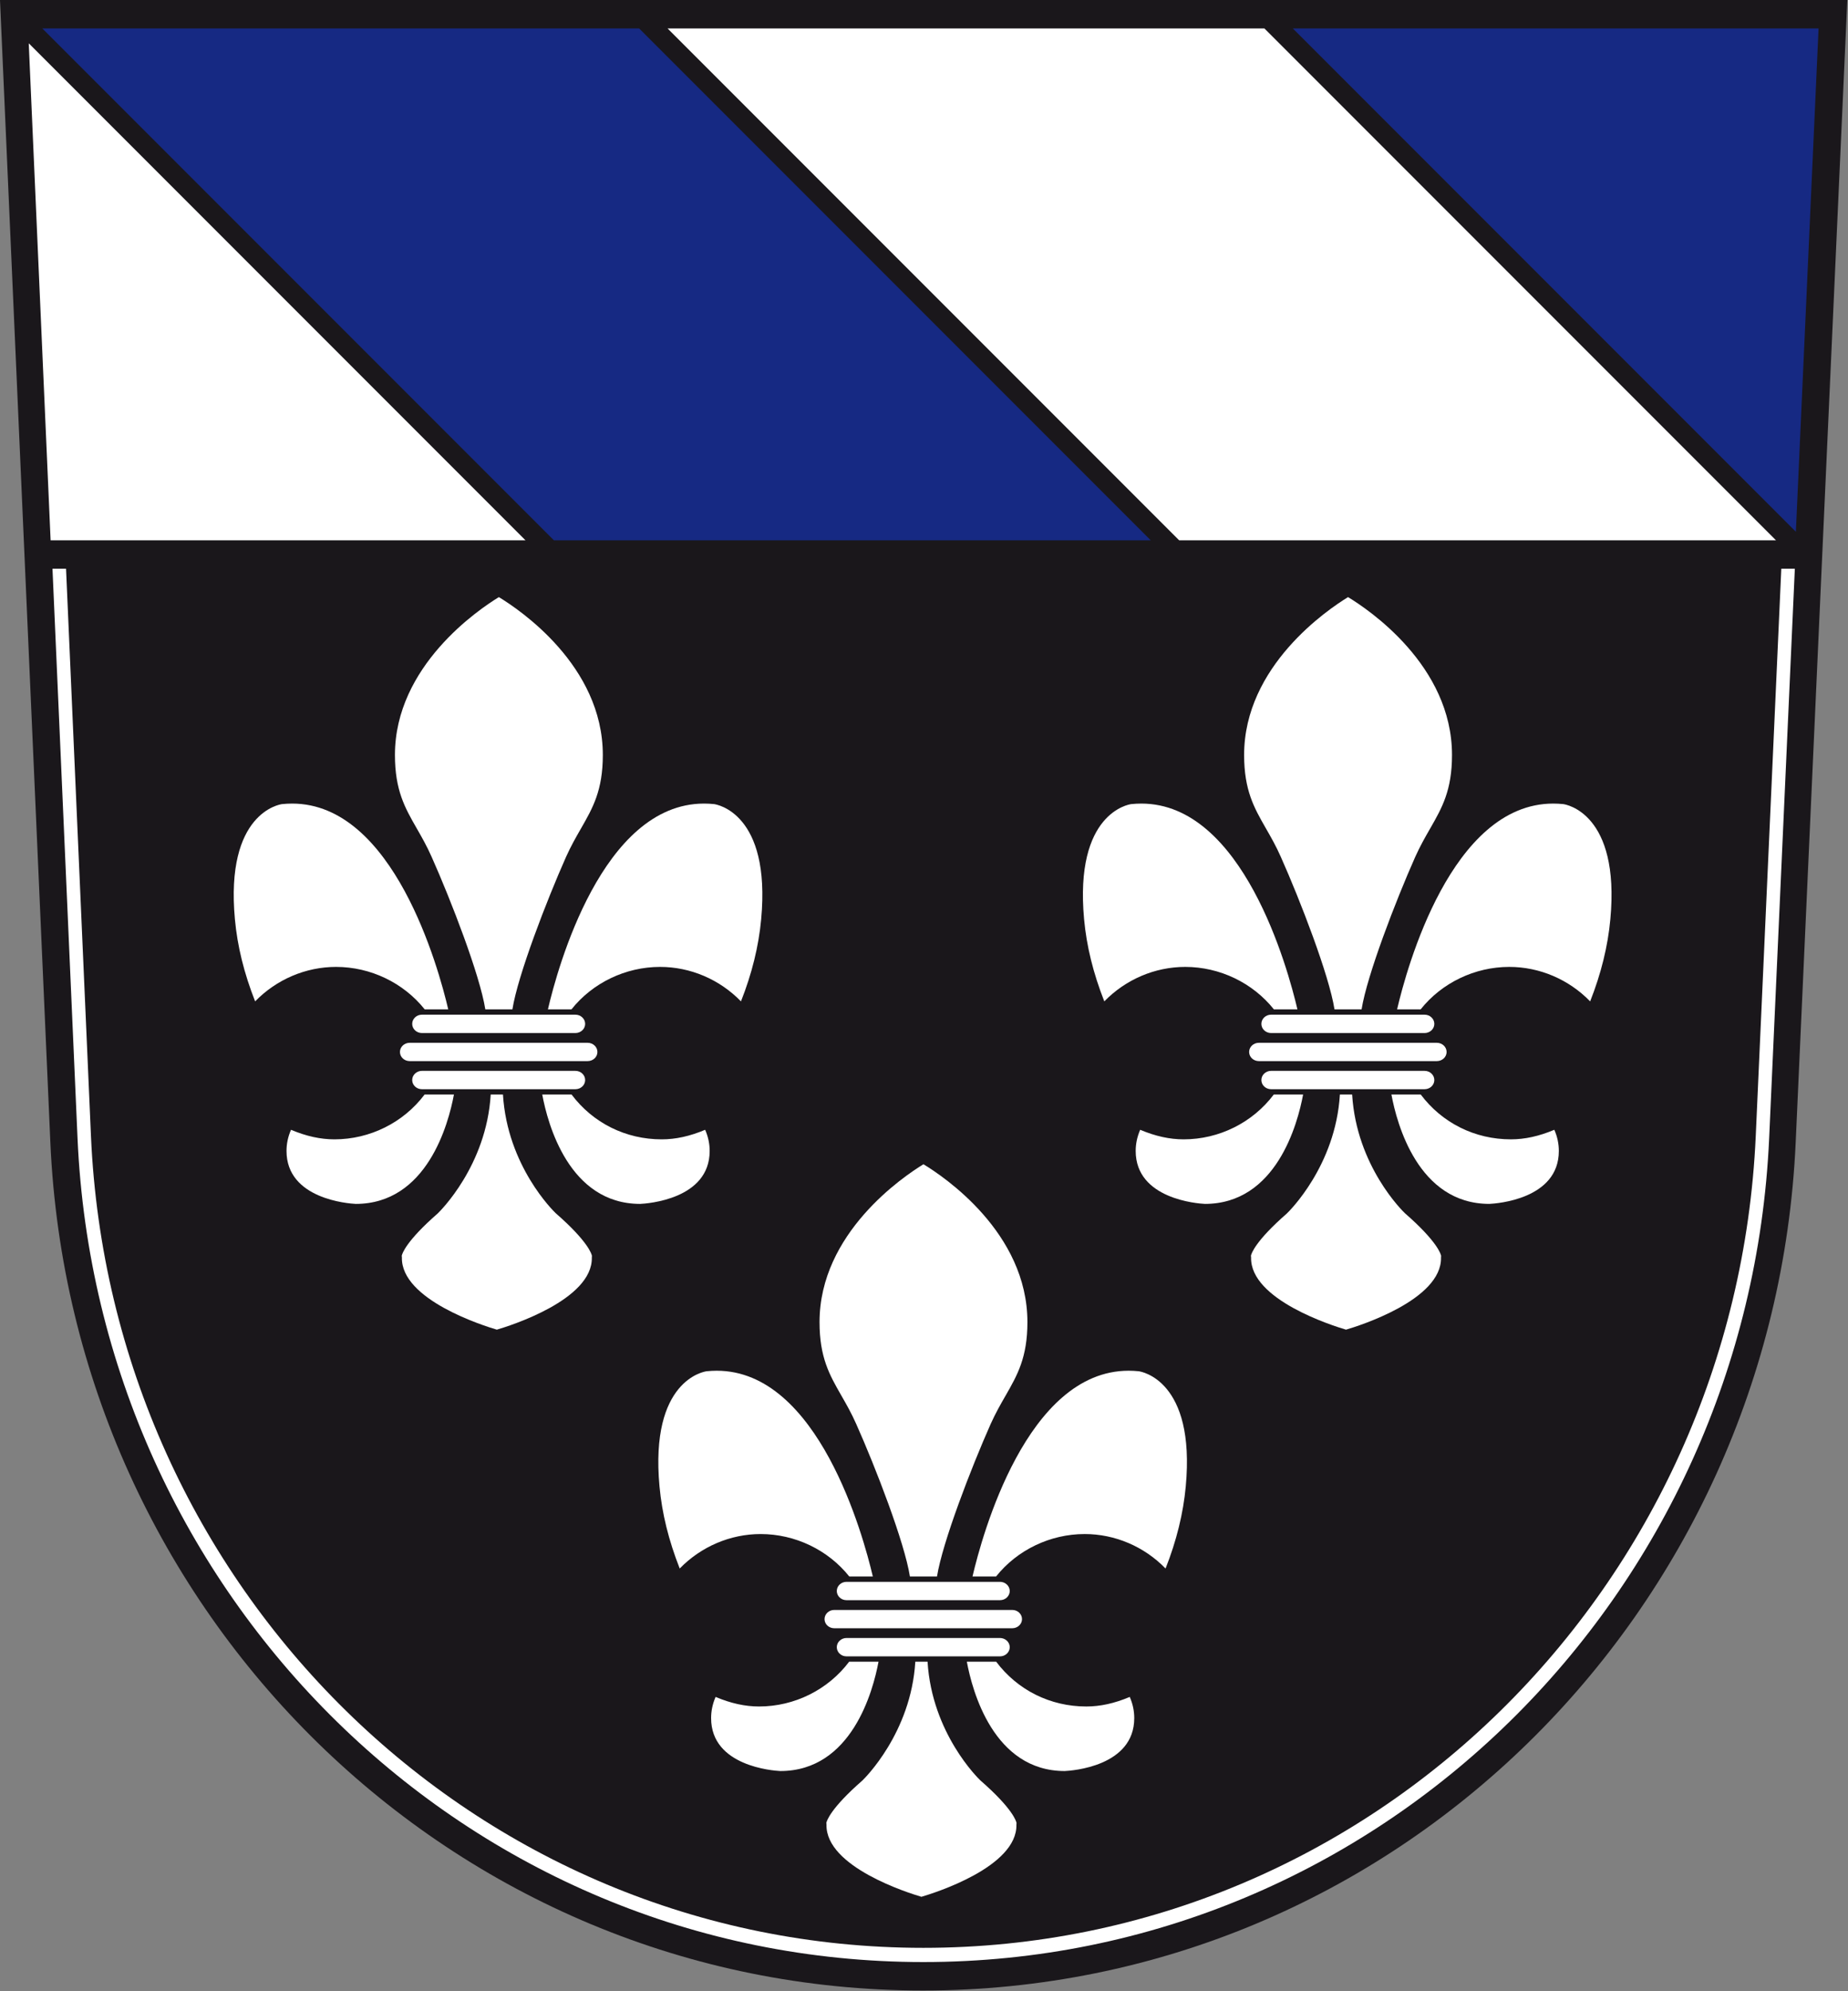 <?xml version="1.0" encoding="UTF-8" standalone="no"?><!DOCTYPE svg PUBLIC "-//W3C//DTD SVG 1.1//EN" "http://www.w3.org/Graphics/SVG/1.1/DTD/svg11.dtd"><svg width="100%" height="100%" viewBox="0 0 1536 1654" version="1.1" xmlns="http://www.w3.org/2000/svg" xmlns:xlink="http://www.w3.org/1999/xlink" xml:space="preserve" xmlns:serif="http://www.serif.com/" style="fill-rule:evenodd;clip-rule:evenodd;stroke-linejoin:round;stroke-miterlimit:2;"><rect x="0" y="0" width="1536" height="1654" fill="#808080" stroke="none"/><g id="Gangkofen"><path d="M0,0.002l41.858,949.05c17.246,391 333.942,704.495 725.33,704.495c391.383,0 707.649,-313.52 725.329,-704.495l42.916,-949.05l-1535.43,0Z" style="fill:#1a171b;fill-rule:nonzero;"/><path d="M1480.56,472.44c-5.446,120.717 -12.379,274.75 -21.241,471.367c-16.867,374.225 -318.538,674.304 -691.859,674.304c-373.316,0 -675.4,-300.054 -691.85,-674.304c-8.641,-196.617 -15.412,-350.65 -20.716,-471.367l-11.271,0c5.358,121.717 12.166,276.421 20.821,473.117c16.716,379.833 323.666,684.363 703.008,684.363c379.342,0 685.879,-304.555 703.017,-684.363c8.87,-196.696 15.854,-351.4 21.345,-473.117l-11.254,0Z" style="fill:#fff;fill-rule:nonzero;"/><path d="M42.063,448.82l394.675,0l-412.841,-412.846c1.221,27.8 5.204,118.275 18.166,412.846" style="fill:#fff;fill-rule:nonzero;"/><path d="M35.165,23.623l425.195,425.195l496.063,0l-425.192,-425.195l-496.066,0Z" style="fill:#162983;fill-rule:nonzero;"/><path d="M554.85,23.623l425.196,425.195l496.063,0l-425.192,-425.195l-496.067,0Z" style="fill:#fff;fill-rule:nonzero;"/><path d="M1074.54,23.622l418.134,418.142c18.858,-418.054 18.862,-418.142 18.862,-418.142l-436.996,0Z" style="fill:#162983;fill-rule:nonzero;"/></g><g id="Ebene-2" serif:id="Ebene 2"><path d="M835.734,1159.51l0.234,-0.4c9.654,-16.867 17.987,-31.417 17.987,-60.796c0,-74.412 -69.646,-121.008 -86.413,-131.142c-16.754,10.225 -86.375,57.196 -86.375,131.142c0,29.363 8.334,43.908 17.984,60.754l0.283,0.496c4.079,7.104 8.292,14.454 12.279,23.492c16.063,36.004 40.117,98.221 44.567,126.566l22.529,0c4.492,-28.325 28.525,-90.55 44.55,-126.575c4.063,-9.058 8.292,-16.42 12.375,-23.537" style="fill:#fff;fill-rule:nonzero;"/><path d="M595.74,1138.69c-2.763,0 -5.592,0.146 -8.413,0.438c-1.879,0.245 -47.35,7.233 -39.167,95.683c2.059,22.362 7.563,44.7 16.8,68.191c17.755,-18.241 42.088,-28.637 67.271,-28.637c28.596,0 56.054,13.162 73.659,35.258l19.579,0c-7.963,-33.979 -45.325,-170.933 -129.729,-170.933" style="fill:#fff;fill-rule:nonzero;"/><path d="M705.815,1380.38c-17.546,23.337 -45.471,37.237 -74.913,37.237c-11.604,0 -23.437,-2.6 -36.121,-7.95c-2.508,5.817 -3.733,11.596 -3.733,17.605c0,39.975 51.608,43.675 57.492,43.966l0,0.004c59.333,0 77.15,-66.575 81.658,-90.862l-24.383,0Z" style="fill:#fff;fill-rule:nonzero;"/><path d="M901.554,1274.36c25.196,0 49.513,10.396 67.221,28.642c9.1,-23.005 14.746,-45.934 16.788,-68.196c8.233,-88.342 -37.18,-95.429 -39.117,-95.688c-2.754,-0.283 -5.584,-0.433 -8.346,-0.433c-84.696,0 -121.871,136.958 -129.783,170.937l19.583,0c17.608,-22.1 45.063,-35.262 73.654,-35.262" style="fill:#fff;fill-rule:nonzero;"/><path d="M884.969,1471.24l0.021,0c5.913,-0.275 57.763,-3.817 57.763,-43.971c0,-6.012 -1.225,-11.791 -3.738,-17.6c-12.671,5.346 -24.504,7.946 -36.117,7.946c-29.891,0 -57.137,-13.554 -74.925,-37.237l-24.366,0c4.487,24.283 22.237,90.825 81.362,90.862" style="fill:#fff;fill-rule:nonzero;"/><path d="M716.752,1479.14c-26.358,23.004 -29.562,33.4 -29.929,35.159c0.087,0.52 0.133,1.008 0.133,1.479c-0.812,35.179 68.367,56.841 78.9,59.933c10.534,-3.088 79.717,-24.713 78.959,-59.888c-0.025,-0.433 0.004,-0.916 0.087,-1.441c-0.225,-1.259 -2.854,-11.654 -30.083,-35.396c-1.725,-1.646 -40.242,-39.046 -43.867,-98.608l-10.175,0c-3.567,59.262 -42.362,97.158 -44.025,98.762" style="fill:#fff;fill-rule:nonzero;"/><path d="M831.156,1360.72l-127.562,0c-4.459,0 -8.079,3.425 -8.079,7.637c0,4.2 3.62,7.617 8.079,7.617l127.562,0c4.471,0 8.113,-3.417 8.113,-7.617c0,-4.212 -3.642,-7.637 -8.113,-7.637" style="fill:#fff;fill-rule:nonzero;"/><path d="M841.353,1337.41l-147.958,0c-4.446,0 -8.067,3.425 -8.067,7.633c0,4.175 3.621,7.575 8.067,7.575l147.958,0c4.471,0 8.113,-3.4 8.113,-7.575c0,-4.208 -3.642,-7.633 -8.113,-7.633" style="fill:#fff;fill-rule:nonzero;"/><path d="M831.156,1314.06l-127.562,0c-4.459,0 -8.079,3.425 -8.079,7.634c0,4.2 3.62,7.616 8.079,7.616l127.562,0c4.471,0 8.113,-3.416 8.113,-7.616c0,-4.209 -3.642,-7.634 -8.113,-7.634" style="fill:#fff;fill-rule:nonzero;"/><path d="M1188.64,688.377l0.233,-0.4c9.655,-16.867 17.988,-31.417 17.988,-60.796c0,-74.413 -69.646,-121.008 -86.413,-131.142c-16.754,10.225 -86.375,57.196 -86.375,131.142c0,29.362 8.334,43.908 17.984,60.754l0.283,0.496c4.079,7.104 8.292,14.454 12.279,23.492c16.063,36.004 40.117,98.22 44.567,126.566l22.529,0c4.492,-28.325 28.525,-90.55 44.55,-126.575c4.063,-9.058 8.292,-16.421 12.375,-23.537" style="fill:#fff;fill-rule:nonzero;"/><path d="M948.645,667.553c-2.763,0 -5.592,0.146 -8.413,0.438c-1.879,0.246 -47.35,7.233 -39.166,95.683c2.058,22.363 7.562,44.7 16.8,68.192c17.754,-18.242 42.087,-28.638 67.271,-28.638c28.596,0 56.054,13.163 73.658,35.259l19.579,0c-7.962,-33.979 -45.325,-170.934 -129.729,-170.934" style="fill:#fff;fill-rule:nonzero;"/><path d="M1058.72,909.247c-17.546,23.333 -45.471,37.233 -74.913,37.233c-11.604,0 -23.437,-2.6 -36.12,-7.946c-2.509,5.813 -3.734,11.592 -3.734,17.604c0,39.971 51.609,43.671 57.492,43.963l0,0.004c59.333,0 77.15,-66.571 81.658,-90.858l-24.383,0Z" style="fill:#fff;fill-rule:nonzero;"/><path d="M1254.46,803.226c25.195,0 49.512,10.4 67.22,28.642c9.1,-23.008 14.746,-45.933 16.788,-68.196c8.233,-88.342 -37.179,-95.429 -39.117,-95.687c-2.754,-0.284 -5.583,-0.434 -8.346,-0.434c-84.695,0 -121.87,136.954 -129.783,170.938l19.583,0c17.609,-22.1 45.063,-35.263 73.655,-35.263" style="fill:#fff;fill-rule:nonzero;"/><path d="M1237.87,1000.1l0.021,0c5.913,-0.271 57.763,-3.816 57.763,-43.966c0,-6.017 -1.225,-11.796 -3.738,-17.605c-12.671,5.346 -24.504,7.946 -36.117,7.946c-29.891,0 -57.137,-13.554 -74.925,-37.233l-24.366,0c4.487,24.279 22.237,90.825 81.362,90.858" style="fill:#fff;fill-rule:nonzero;"/><path d="M1069.66,1008.01c-26.359,23.004 -29.563,33.399 -29.93,35.158c0.088,0.521 0.134,1.008 0.134,1.479c-0.813,35.183 68.366,56.842 78.9,59.933c10.533,-3.087 79.716,-24.712 78.958,-59.887c-0.025,-0.433 0.004,-0.921 0.087,-1.442c-0.225,-1.258 -2.854,-11.654 -30.083,-35.396c-1.725,-1.641 -40.242,-39.045 -43.867,-98.608l-10.175,0c-3.566,59.258 -42.362,97.158 -44.025,98.762" style="fill:#fff;fill-rule:nonzero;"/><path d="M1184.06,889.581l-127.563,0c-4.458,0 -8.079,3.425 -8.079,7.637c0,4.2 3.621,7.621 8.079,7.621l127.563,0c4.471,0 8.112,-3.421 8.112,-7.621c0,-4.212 -3.641,-7.637 -8.112,-7.637" style="fill:#fff;fill-rule:nonzero;"/><path d="M1194.26,866.278l-147.959,0c-4.445,0 -8.066,3.421 -8.066,7.629c0,4.179 3.621,7.579 8.066,7.579l147.959,0c4.471,0 8.112,-3.4 8.112,-7.579c0,-4.208 -3.641,-7.629 -8.112,-7.629" style="fill:#fff;fill-rule:nonzero;"/><path d="M1184.06,842.918l-127.563,0c-4.458,0 -8.079,3.425 -8.079,7.637c0,4.2 3.621,7.617 8.079,7.617l127.563,0c4.471,0 8.112,-3.417 8.112,-7.617c0,-4.212 -3.641,-7.638 -8.112,-7.638" style="fill:#fff;fill-rule:nonzero;"/><path d="M482.827,688.377l0.233,-0.4c9.654,-16.867 17.988,-31.417 17.988,-60.796c0,-74.413 -69.646,-121.008 -86.413,-131.142c-16.754,10.225 -86.375,57.196 -86.375,131.142c0,29.362 8.333,43.908 17.983,60.754l0.284,0.496c4.079,7.104 8.291,14.454 12.279,23.492c16.062,36.004 40.116,98.22 44.567,126.566l22.529,0c4.491,-28.325 28.525,-90.55 44.55,-126.575c4.062,-9.058 8.291,-16.421 12.375,-23.537" style="fill:#fff;fill-rule:nonzero;"/><path d="M242.833,667.553c-2.763,0 -5.592,0.146 -8.413,0.438c-1.879,0.246 -47.35,7.233 -39.167,95.683c2.059,22.363 7.563,44.7 16.8,68.192c17.755,-18.242 42.088,-28.638 67.271,-28.638c28.596,0 56.054,13.163 73.659,35.259l19.579,0c-7.963,-33.979 -45.325,-170.934 -129.73,-170.934" style="fill:#fff;fill-rule:nonzero;"/><path d="M352.908,909.245c-17.546,23.337 -45.471,37.237 -74.913,37.237c-11.604,0 -23.438,-2.6 -36.121,-7.95c-2.508,5.817 -3.733,11.596 -3.733,17.604c0,39.975 51.608,43.675 57.492,43.967l0,0.004c59.333,0 77.15,-66.575 81.658,-90.862l-24.383,0Z" style="fill:#fff;fill-rule:nonzero;"/><path d="M548.647,803.226c25.196,0 49.513,10.396 67.221,28.642c9.1,-23.004 14.746,-45.933 16.787,-68.196c8.234,-88.342 -37.179,-95.429 -39.116,-95.687c-2.754,-0.284 -5.584,-0.434 -8.346,-0.434c-84.696,0 -121.871,136.959 -129.783,170.938l19.583,0c17.608,-22.1 45.062,-35.263 73.654,-35.263" style="fill:#fff;fill-rule:nonzero;"/><path d="M532.062,1000.11l0.021,0c5.912,-0.275 57.762,-3.816 57.762,-43.97c0,-6.013 -1.225,-11.792 -3.737,-17.6c-12.671,5.345 -24.505,7.945 -36.117,7.945c-29.892,0 -57.138,-13.554 -74.925,-37.237l-24.367,0c4.488,24.283 22.238,90.825 81.363,90.862" style="fill:#fff;fill-rule:nonzero;"/><path d="M363.845,1008.01c-26.358,23.004 -29.563,33.399 -29.929,35.158c0.087,0.521 0.133,1.008 0.133,1.479c-0.812,35.179 68.367,56.842 78.9,59.933c10.533,-3.087 79.717,-24.712 78.958,-59.887c-0.025,-0.433 0.005,-0.917 0.088,-1.442c-0.225,-1.258 -2.854,-11.654 -30.083,-35.396c-1.725,-1.645 -40.242,-39.045 -43.867,-98.608l-10.175,0c-3.567,59.262 -42.363,97.158 -44.025,98.762" style="fill:#fff;fill-rule:nonzero;"/><path d="M478.249,889.583l-127.562,0c-4.459,0 -8.079,3.425 -8.079,7.637c0,4.2 3.62,7.617 8.079,7.617l127.562,0c4.471,0 8.113,-3.417 8.113,-7.617c0,-4.212 -3.642,-7.637 -8.113,-7.637" style="fill:#fff;fill-rule:nonzero;"/><path d="M488.446,866.276l-147.958,0c-4.446,0 -8.067,3.425 -8.067,7.633c0,4.175 3.621,7.575 8.067,7.575l147.958,0c4.471,0 8.113,-3.4 8.113,-7.575c0,-4.208 -3.642,-7.633 -8.113,-7.633" style="fill:#fff;fill-rule:nonzero;"/><path d="M478.249,842.92l-127.562,0c-4.459,0 -8.079,3.425 -8.079,7.633c0,4.2 3.62,7.617 8.079,7.617l127.562,0c4.471,0 8.113,-3.417 8.113,-7.617c0,-4.208 -3.642,-7.633 -8.113,-7.633" style="fill:#fff;fill-rule:nonzero;"/></g></svg>